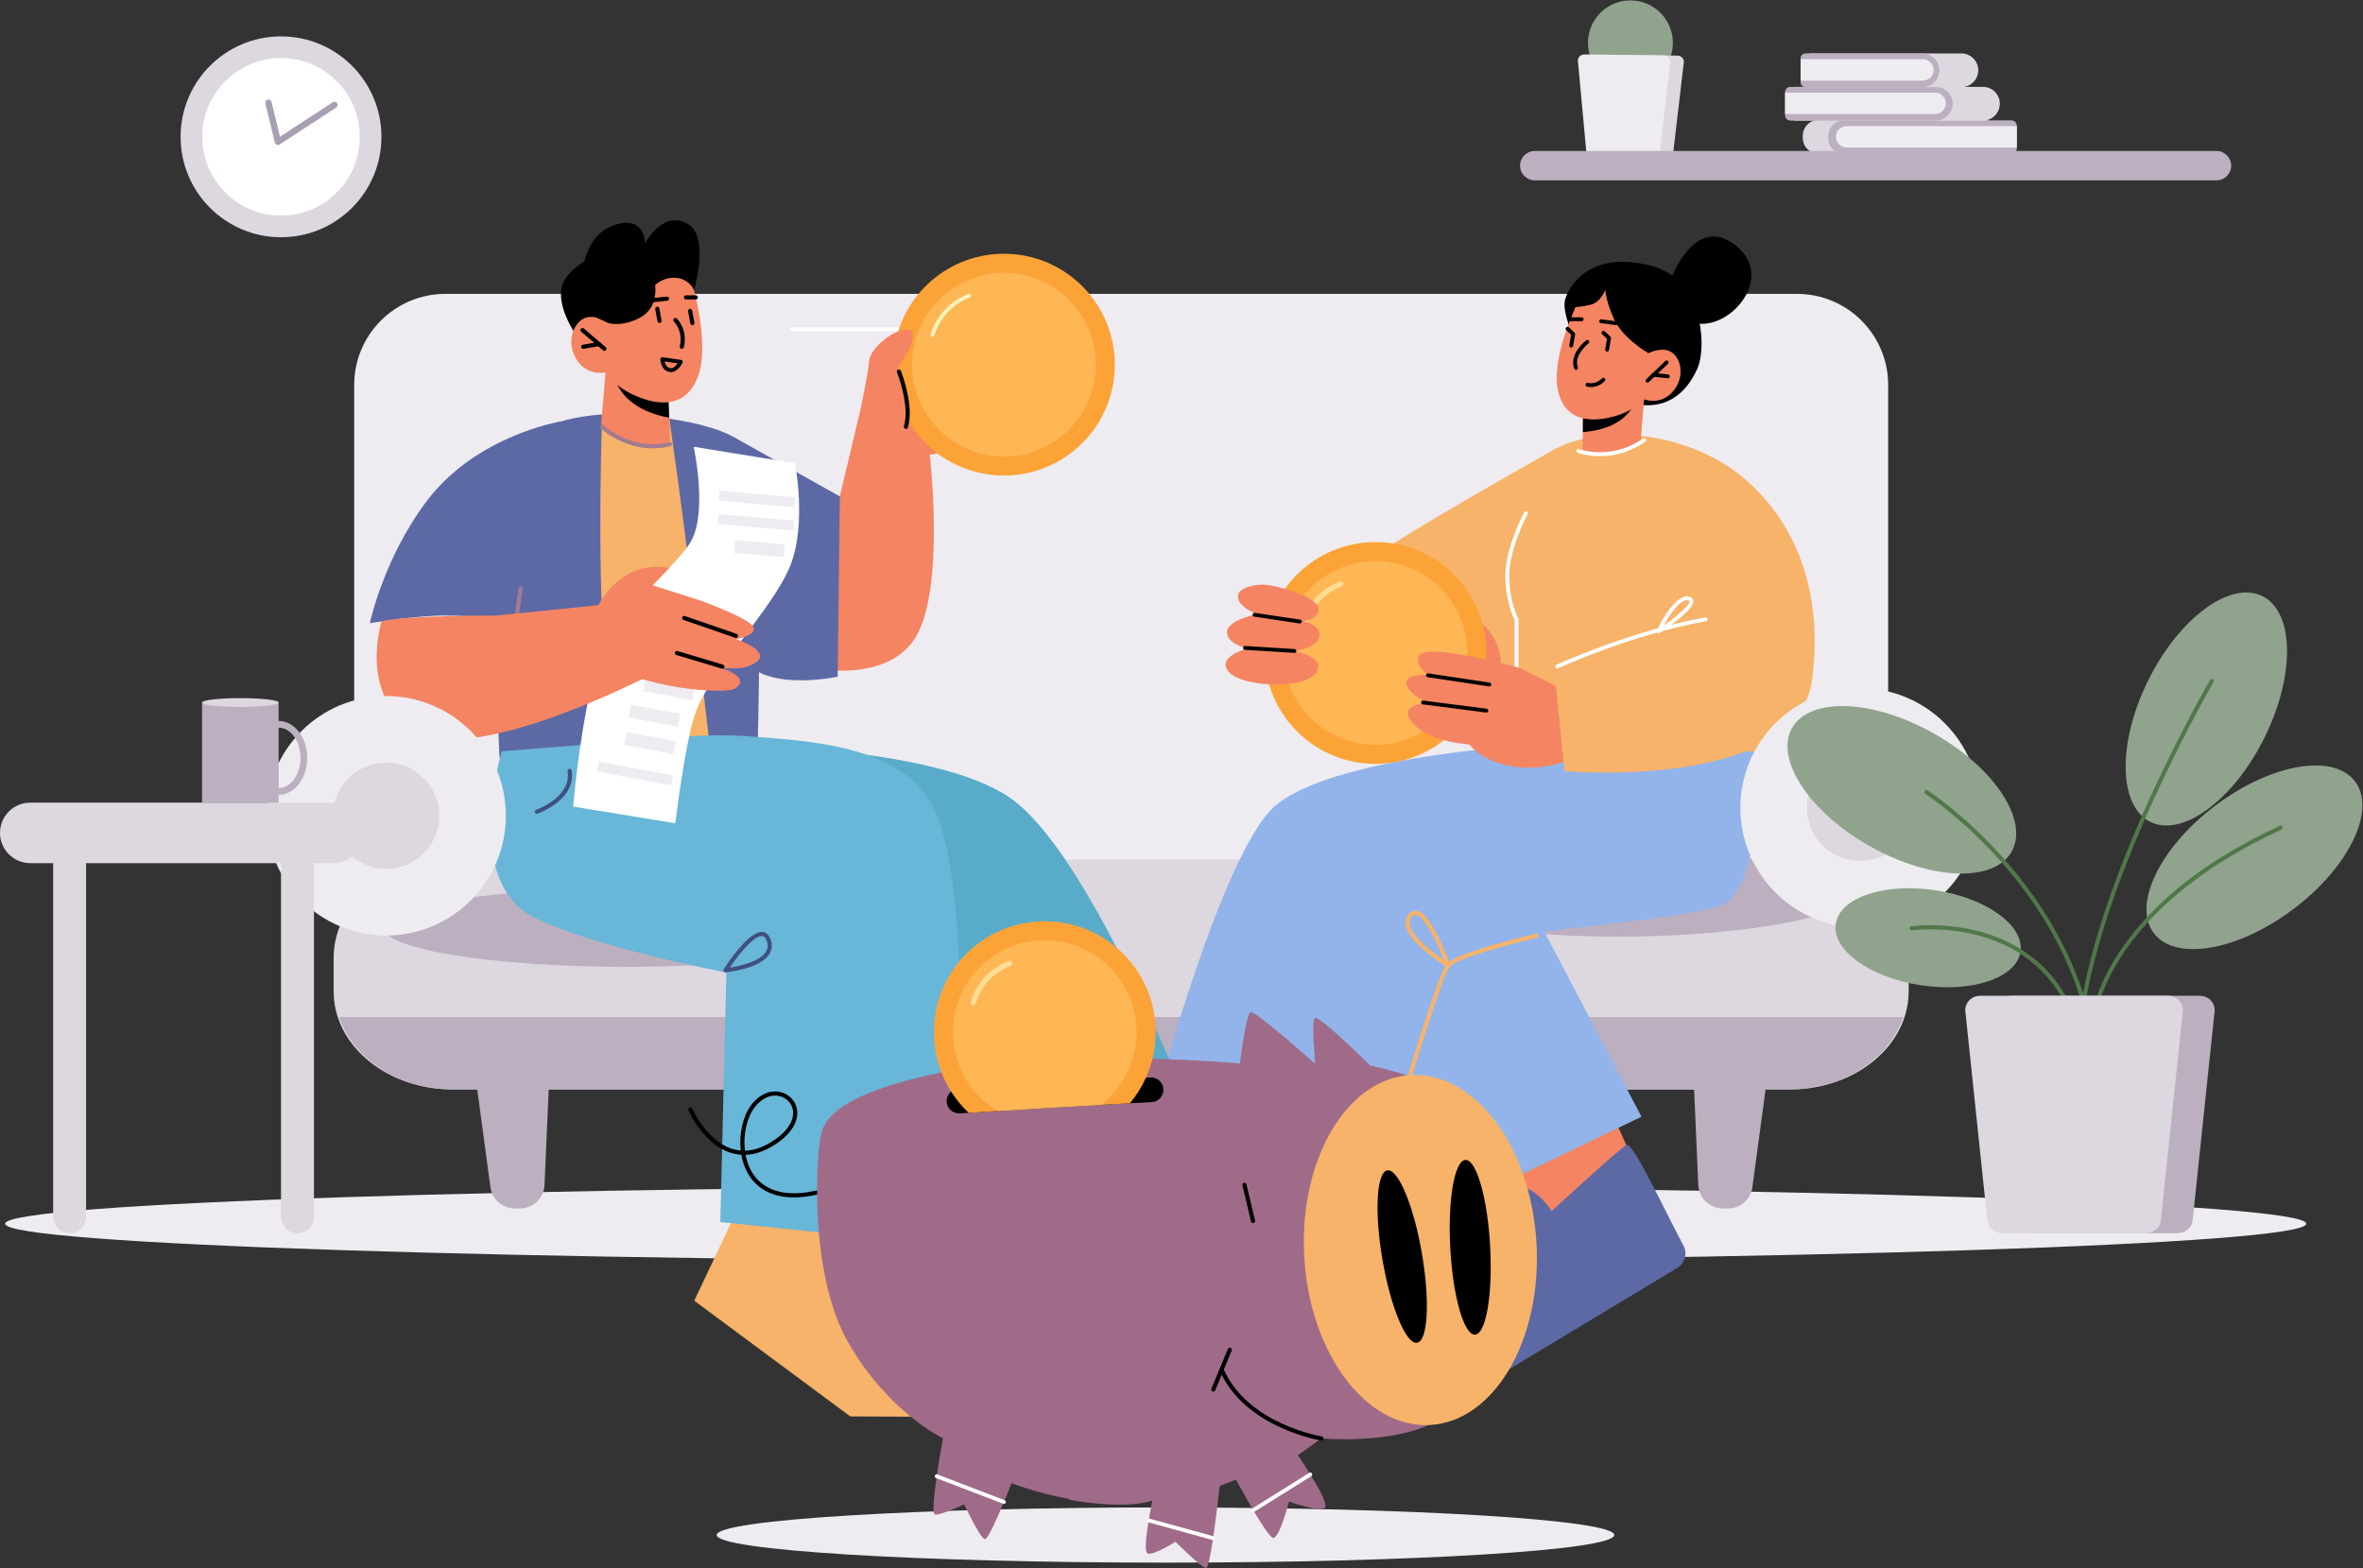 <?xml version="1.0" encoding="UTF-8" standalone="no"?>
<svg
   xmlns:dc="http://purl.org/dc/elements/1.1/"
   xmlns:cc="http://creativecommons.org/ns#"
   xmlns:rdf="http://www.w3.org/1999/02/22-rdf-syntax-ns#"
   xmlns:svg="http://www.w3.org/2000/svg"
   xmlns="http://www.w3.org/2000/svg"
   xmlns:sodipodi="http://sodipodi.sourceforge.net/DTD/sodipodi-0.dtd"
   xmlns:inkscape="http://www.inkscape.org/namespaces/inkscape"
   version="1.1"
   id="svg2"
   xml:space="preserve"
   width="697.04"
   height="462.587"
   viewBox="0 0 697.04 462.587"
   sodipodi:docname="2202_w037_n003_199b_p1_199.eps"><rect x="0" y="0" width="697.04" height="462.587" fill="#333333" stroke="none"/><defs
     id="defs6" /><sodipodi:namedview
     pagecolor="#ffffff"
     bordercolor="#666666"
     borderopacity="1"
     objecttolerance="10"
     gridtolerance="10"
     guidetolerance="10"
     inkscape:pageopacity="0"
     inkscape:pageshadow="2"
     inkscape:window-width="640"
     inkscape:window-height="480"
     id="namedview4" /><g
     id="g10"
     inkscape:groupmode="layer"
     inkscape:label="ink_ext_XXXXXX"
     transform="matrix(1.333,0,0,-1.333,0,462.587)"><g
       id="g12"
       transform="scale(0.1)"><path
         d="m 5103.73,762.16 c 0,-45.73 -1140.01,-82.808 -2546.27,-82.808 -1406.26,0 -2546.265,37.078 -2546.265,82.808 0,45.75 1140.005,82.82 2546.265,82.82 1406.26,0 2546.27,-37.07 2546.27,-82.82"
         style="fill:#eeecf1;fill-opacity:1;fill-rule:nonzero;stroke:none"
         id="path14" /><path
         d="M 3976.72,1239.01 H 985.426 c -111.356,0 -201.629,90.26 -201.629,201.62 v 1177.61 c 0,111.35 90.273,201.63 201.629,201.63 H 3976.72 c 111.36,0 201.63,-90.28 201.63,-201.63 V 1440.63 c 0,-111.36 -90.27,-201.62 -201.63,-201.62"
         style="fill:#eeecf1;fill-opacity:1;fill-rule:nonzero;stroke:none"
         id="path16" /><path
         d="m 4223.75,1350.98 v -74.58 c 0,-19.58 -3.1,-38.64 -9.07,-56.86 -30.3,-92.28 -132.31,-160.22 -253.7,-160.22 H 1001.27 c -121.391,0 -223.614,67.94 -253.907,160.22 -5.976,18.22 -9.066,37.28 -9.066,56.86 v 74.58 c 0,119.87 117.676,217.08 262.973,217.08 h 2959.71 c 145.09,0 262.77,-97.21 262.77,-217.08"
         style="fill:#ddd7e0;fill-opacity:1;fill-rule:nonzero;stroke:none"
         id="path18" /><path
         d="m 1150.45,795.879 h -11.12 c -27.34,0 -50.46,20.223 -54.11,47.312 l -38.81,288.029 h 171 l -12.42,-283.138 c -1.27,-29.191 -25.32,-52.203 -54.54,-52.203"
         style="fill:#bbafc0;fill-opacity:1;fill-rule:nonzero;stroke:none"
         id="path20" /><path
         d="m 3812.7,795.879 h 11.14 c 27.33,0 50.45,20.223 54.1,47.312 l 38.81,288.029 h -171 l 12.41,-283.138 c 1.28,-29.191 25.33,-52.203 54.54,-52.203"
         style="fill:#bbafc0;fill-opacity:1;fill-rule:nonzero;stroke:none"
         id="path22" /><path
         d="m 2257.86,2737.56 h -506.28 c -2.35,0 -4.26,1.91 -4.26,4.26 0,2.34 1.91,4.25 4.26,4.25 h 506.28 c 2.35,0 4.26,-1.91 4.26,-4.25 0,-2.35 -1.91,-4.26 -4.26,-4.26"
         style="fill:#ffffff;fill-opacity:1;fill-rule:nonzero;stroke:none"
         id="path24" /><path
         d="m 4211.48,1219.54 c -30.23,-92.28 -132.07,-160.22 -253.23,-160.22 H 1004 c -121.168,0 -223.199,67.94 -253.445,160.22 H 4211.48"
         style="fill:#bbafc0;fill-opacity:1;fill-rule:nonzero;stroke:none"
         id="path26" /><path
         d="m 4117.88,1497.96 c 0,-47.96 -240.46,-100.51 -537.07,-100.51 -296.61,0 -537.06,52.55 -537.06,100.51 0,47.96 240.45,86.85 537.06,86.85 296.61,0 537.07,-38.89 537.07,-86.85"
         style="fill:#bbafc0;fill-opacity:1;fill-rule:nonzero;stroke:none"
         id="path28" /><path
         d="m 1923.5,1417.47 c 0,-47.96 -240.45,-86.85 -537.07,-86.85 -296.61,0 -537.055,38.89 -537.055,86.85 0,47.96 240.445,86.85 537.055,86.85 296.62,0 537.07,-38.89 537.07,-86.85"
         style="fill:#bbafc0;fill-opacity:1;fill-rule:nonzero;stroke:none"
         id="path30" /><path
         d="m 2683.45,679.738 c 0,0 -101.39,-115.156 -78.36,-124.668 23.02,-9.5 217.95,19.461 213.01,40.321 -4.94,20.871 -111.29,85.949 -134.65,84.347"
         style="fill:#ffffff;fill-opacity:1;fill-rule:nonzero;stroke:none"
         id="path32" /><path
         d="m 2818.07,1971.11 c 0,0 208.71,-75.18 385.77,-37.97 182.77,38.42 264.43,153.64 264.43,153.64 l -29.69,388.45 c 0,0 -250,-140.88 -359.71,-210.51 -89.08,-56.54 -207.32,-131.37 -207.32,-131.37 l -53.48,-162.24"
         style="fill:#f7b369;fill-opacity:1;fill-rule:nonzero;stroke:none"
         id="path34" /><path
         d="m 2976.43,791.738 -55.64,-266.84 -281.78,58.762 45.76,251.32 291.66,-43.242"
         style="fill:#f48462;fill-opacity:1;fill-rule:nonzero;stroke:none"
         id="path36" /><path
         d="m 2889.82,326.379 c 19.89,-0.231 36.45,15.18 37.66,35.101 4.78,78.711 25.76,254.54 10.47,255.45 -19.5,1.152 -218.38,-37.41 -218.38,-37.41 0,0 1.02,109.39 -80.99,94.609 -62.91,-11.34 -138.96,-76.438 -170.94,-106.129 -10.16,-9.41 -22.69,-15.648 -36.31,-18 -58.59,-10.129 -220.19,-45.219 -227.31,-125.148 -8.7,-97.723 33.78,-89 53.29,-90.161 16.74,-0.992 496.87,-6.711 632.51,-8.312"
         style="fill:#5c69a5;fill-opacity:1;fill-rule:nonzero;stroke:none"
         id="path38" /><path
         d="M 3510.46,1132.9 3642.17,839.82 3364.68,715.102 3235.01,986.871 3510.46,1132.9"
         style="fill:#f48462;fill-opacity:1;fill-rule:nonzero;stroke:none"
         id="path40" /><path
         d="m 3711.7,664.332 c 17.03,10.27 23.01,32.09 13.54,49.656 -37.37,69.442 -112.09,229.992 -125.56,222.703 -17.2,-9.269 -165.99,-146.75 -165.99,-146.75 0,0 -56.72,93.539 -118.65,37.809 -47.53,-42.77 -77.92,-138.148 -89.48,-180.23 -3.68,-13.34 -11.06,-25.25 -21.4,-34.418 -44.48,-39.454 -163.41,-154.352 -127.38,-226.051 44.04,-87.672 75.57,-57.903 92.76,-48.621 14.77,7.968 425.99,255.859 542.16,325.902"
         style="fill:#5c69a5;fill-opacity:1;fill-rule:nonzero;stroke:none"
         id="path42" /><path
         d="m 3204.16,608.531 c -1.55,0 -3.07,0.789 -3.93,2.231 -1.3,2.168 -0.58,4.968 1.59,6.269 l 96.38,57.551 c 2.14,1.289 4.97,0.59 6.27,-1.594 1.3,-2.156 0.59,-4.968 -1.58,-6.269 L 3206.5,609.18 c -0.73,-0.442 -1.54,-0.649 -2.34,-0.649"
         style="fill:#f7b369;fill-opacity:1;fill-rule:nonzero;stroke:none"
         id="path44" /><path
         d="m 3318.59,1596.6 313.89,-597.651 -464.33,-223.429 -189.43,361.58 131.66,441.98 208.21,17.52"
         style="fill:#92b4ea;fill-opacity:1;fill-rule:nonzero;stroke:none"
         id="path46" /><path
         d="m 3895.67,1825.05 c 0,0 7.37,-326.48 -89.01,-359.39 -100.15,-34.19 -555,-65.77 -583.56,-89.2 -28.57,-23.44 -220.27,-674.858 -220.27,-674.858 l -521.46,48.707 c 0,0 197.82,825.071 345.35,940.851 143.02,112.24 606.36,133.89 606.36,133.89 h 462.59"
         style="fill:#92b4ea;fill-opacity:1;fill-rule:nonzero;stroke:none"
         id="path48" /><path
         d="m 3100.9,1021.3 c -0.42,0 -0.86,0.06 -1.29,0.19 -2.42,0.71 -3.81,3.25 -3.1,5.67 3.41,11.61 83.77,284.78 104.73,309.8 20.96,25.01 179.6,62.78 197.62,67.01 2.49,0.58 4.91,-0.95 5.49,-3.41 0.58,-2.46 -0.94,-4.92 -3.4,-5.5 -48.15,-11.29 -176.61,-44.78 -192.7,-63.98 -16.39,-19.55 -79.88,-227.87 -102.97,-306.49 -0.58,-2 -2.4,-3.29 -4.38,-3.29"
         style="fill:#f7b369;fill-opacity:1;fill-rule:nonzero;stroke:none"
         id="path50" /><path
         d="m 3132.07,1445.59 c -2.11,0 -4.91,-0.87 -8.13,-4.92 -3.81,-4.84 -5.1,-10.34 -3.93,-16.82 5.1,-28.24 53.15,-63.42 75.62,-78.5 -16.16,41.58 -43.56,97.07 -62.12,100.12 -0.43,0.07 -0.91,0.12 -1.44,0.12 z m 72.68,-116.14 c -0.82,0 -1.65,0.21 -2.38,0.66 -3.42,2.07 -83.98,51.28 -91.36,92.12 -1.65,9.07 0.3,17.19 5.77,24.1 6.43,8.15 13.45,8.92 18.21,8.17 32.62,-5.36 69.91,-107.34 74.06,-118.95 0.66,-1.81 0.09,-3.85 -1.41,-5.08 -0.84,-0.68 -1.87,-1.02 -2.89,-1.02"
         style="fill:#f7b369;fill-opacity:1;fill-rule:nonzero;stroke:none"
         id="path52" /><path
         d="m 3485.7,2714.41 c 0,0 -28.25,62.3 -22.94,89.61 5.32,27.29 52.12,117.21 196.52,76.39 107.66,-30.43 118.92,-176.75 96.76,-226.05 -57.06,-126.98 -172.32,-66.58 -172.32,-66.58 0,0 -184.09,56.01 -98.02,126.63"
         style="fill:#000000;fill-opacity:1;fill-rule:nonzero;stroke:none"
         id="path54" /><path
         d="m 3905.44,1807.12 c 0,0 -0.31,549.94 -32.79,587.14 -100.17,114.78 -340.53,153.3 -457.59,65.95 -73.26,-54.67 -62.45,-219.9 -59.04,-465.22 1.93,-138.05 7.34,-187.87 7.34,-187.87 h 542.08"
         style="fill:#f7b369;fill-opacity:1;fill-rule:nonzero;stroke:none"
         id="path56" /><path
         d="m 3503.32,2568.5 -0.13,-2.74 -0.48,-51.67 -0.52,-40.5 c 0,0 -3.97,-9.21 43.25,-8.7 63.29,0.95 85.07,26.94 85.07,26.94 l 7.78,94.6 -19.32,-2.62 -115.65,-15.31"
         style="fill:#f48462;fill-opacity:1;fill-rule:nonzero;stroke:none"
         id="path58" /><path
         d="m 3503.19,2565.76 -0.48,-51.67 c 30.84,2.08 87.33,12.35 112.45,59.33 1.94,3.83 3.28,7.29 3.8,10.2 l -115.54,-17.08 -0.23,-0.78"
         style="fill:#000000;fill-opacity:1;fill-rule:nonzero;stroke:none"
         id="path60" /><path
         d="m 3496.46,2813.55 c 0,0 -65.86,-131.07 -48.78,-207.6 17.08,-76.54 86.41,-68.37 128.3,-56 41.88,12.37 62.32,36.55 62.32,36.55 0,0 37.7,-15.08 65.29,19.24 27.6,34.32 14,76.17 -7.42,86.74 -21.41,10.58 -48.34,-3.84 -48.34,-3.84 l 22.53,37.9 c 0,0 -75.31,202.85 -173.9,87.01"
         style="fill:#f48462;fill-opacity:1;fill-rule:nonzero;stroke:none"
         id="path62" /><path
         d="m 3647.83,2688.64 c 0,0 -57.18,32.79 -76.39,75.99 -19.2,43.19 -19,64.39 -19,64.39 0,0 -9.88,-27.27 -31.55,-32.77 -21.67,-5.52 -34.99,-5.62 -34.99,-5.62 l -15.49,-38.7 8.75,74.64 c 0,0 59.36,28.22 67.1,27.86 7.75,-0.37 109.25,-3.77 114.62,-9.92 5.38,-6.15 32.63,-83.54 32.63,-83.54 l 0.51,-34.41 -46.19,-37.92"
         style="fill:#000000;fill-opacity:1;fill-rule:nonzero;stroke:none"
         id="path64" /><path
         d="m 3540.44,2460.69 c -28.59,0 -47.9,7.2 -49.43,7.79 -2.19,0.85 -3.29,3.3 -2.45,5.5 0.85,2.19 3.33,3.28 5.5,2.45 0.71,-0.27 70.06,-25.92 141.83,23.2 1.92,1.33 4.58,0.83 5.92,-1.11 1.32,-1.94 0.83,-4.58 -1.12,-5.91 -36.96,-25.31 -72.87,-31.92 -100.25,-31.92"
         style="fill:#ffffff;fill-opacity:1;fill-rule:nonzero;stroke:none"
         id="path66" /><path
         d="m 3356.02,1969.75 c -2.35,0 -4.25,1.91 -4.25,4.25 v 124.62 c -3.41,6.44 -20.54,41.62 -20.5,98.14 0.04,61.36 39.8,136.43 41.5,139.6 1.1,2.09 3.7,2.85 5.75,1.75 2.08,-1.11 2.87,-3.69 1.75,-5.77 -0.4,-0.75 -40.45,-76.37 -40.49,-135.59 -0.03,-59.01 19.74,-94.59 19.95,-94.94 0.36,-0.64 0.55,-1.37 0.55,-2.11 V 1974 c 0,-2.34 -1.9,-4.25 -4.26,-4.25"
         style="fill:#ffffff;fill-opacity:1;fill-rule:nonzero;stroke:none"
         id="path68" /><path
         d="m 3645.79,2623.57 c -1.12,0 -2.24,0.43 -3.08,1.31 -1.62,1.7 -1.56,4.39 0.14,6.02 l 42.38,40.53 c 1.69,1.62 4.39,1.57 6.02,-0.14 1.62,-1.7 1.56,-4.39 -0.14,-6.02 l -42.38,-40.52 c -0.82,-0.79 -1.88,-1.18 -2.94,-1.18"
         style="fill:#000000;fill-opacity:1;fill-rule:nonzero;stroke:none"
         id="path70" /><path
         d="m 3690.91,2633.18 c -0.45,0.02 -32.07,3.31 -32.07,3.31 -2.35,0.24 -4.04,2.33 -3.8,4.67 0.25,2.35 2.51,4.01 4.68,3.8 l 31.62,-3.3 c 2.34,-0.24 4.03,-2.33 3.8,-4.67 -0.24,-2.19 -2.08,-3.81 -4.23,-3.81"
         style="fill:#000000;fill-opacity:1;fill-rule:nonzero;stroke:none"
         id="path72" /><path
         d="m 3576.42,2750.78 c -0.19,0 -0.38,0.02 -0.57,0.04 l -33.25,4.37 c -2.33,0.3 -3.97,2.44 -3.67,4.77 0.32,2.33 2.4,3.92 4.78,3.67 l 33.25,-4.37 c 2.33,-0.3 3.97,-2.44 3.66,-4.77 -0.28,-2.15 -2.1,-3.71 -4.2,-3.71"
         style="fill:#000000;fill-opacity:1;fill-rule:nonzero;stroke:none"
         id="path74" /><path
         d="m 3500.08,2759.51 h -24.92 c -2.36,0 -4.26,1.91 -4.26,4.26 0,2.35 1.9,4.26 4.26,4.26 h 24.92 c 2.35,0 4.26,-1.91 4.26,-4.26 0,-2.35 -1.91,-4.26 -4.26,-4.26"
         style="fill:#000000;fill-opacity:1;fill-rule:nonzero;stroke:none"
         id="path76" /><path
         d="m 3487.62,2651.76 c -1.74,0 -3.36,1.07 -4,2.79 -11.97,32.66 24.92,61.42 26.51,62.63 1.85,1.42 4.53,1.09 5.96,-0.78 1.43,-1.87 1.08,-4.54 -0.79,-5.97 -0.33,-0.26 -33.5,-26.18 -23.69,-52.95 0.81,-2.2 -0.32,-4.65 -2.53,-5.45 -0.48,-0.18 -0.98,-0.27 -1.46,-0.27"
         style="fill:#000000;fill-opacity:1;fill-rule:nonzero;stroke:none"
         id="path78" /><path
         d="m 3556.36,2692.3 c -0.26,0 -0.5,0.02 -0.75,0.06 -2.31,0.41 -3.86,2.62 -3.45,4.94 l 4.09,23.29 -10.84,10.05 c -1.72,1.61 -1.82,4.3 -0.22,6.02 1.59,1.72 4.29,1.83 6.02,0.23 l 12.53,-11.64 c 1.05,-0.98 1.54,-2.43 1.29,-3.85 l -4.49,-25.58 c -0.36,-2.07 -2.16,-3.52 -4.18,-3.52"
         style="fill:#000000;fill-opacity:1;fill-rule:nonzero;stroke:none"
         id="path80" /><path
         d="m 3476.93,2701.21 c -0.25,0 -0.5,0.02 -0.75,0.06 -2.31,0.41 -3.86,2.62 -3.45,4.93 l 4.11,23.3 -10.84,10.05 c -1.73,1.6 -1.83,4.29 -0.24,6.02 1.6,1.72 4.29,1.82 6.02,0.22 l 12.54,-11.63 c 1.06,-0.98 1.55,-2.43 1.29,-3.85 l -4.5,-25.58 c -0.36,-2.07 -2.16,-3.52 -4.18,-3.52"
         style="fill:#000000;fill-opacity:1;fill-rule:nonzero;stroke:none"
         id="path82" /><path
         d="m 3096.46,2247.64 c -1.28,-20.86 -1.01,-52.53 8.54,-61.38 1.88,-1.76 4.05,-2.34 6.76,-1.82 2.59,0.5 4.15,1.65 5.04,3.74 4.49,10.54 -8.27,38.56 -20.34,59.46 z m 13.47,-71.89 c -4.02,0 -7.68,1.44 -10.72,4.26 -17.15,15.91 -10.88,74.77 -10.11,81.43 0.21,1.78 1.51,3.24 3.26,3.65 1.74,0.4 3.58,-0.32 4.54,-1.83 3.77,-5.84 36.6,-57.64 27.72,-78.43 -2,-4.69 -5.89,-7.72 -11.25,-8.75 -1.17,-0.22 -2.32,-0.33 -3.44,-0.33"
         style="fill:#ffffff;fill-opacity:1;fill-rule:nonzero;stroke:none"
         id="path84" /><path
         d="m 3688.17,2830.01 c 0,0 51.79,163.37 143.08,103.91 114.62,-74.66 -20.01,-219.73 -101.52,-170.15 -81.52,49.59 -41.56,66.24 -41.56,66.24"
         style="fill:#000000;fill-opacity:1;fill-rule:nonzero;stroke:none"
         id="path86" /><path
         d="m 3520.74,2613.64 c -2.71,0 -5.59,0.27 -8.63,0.88 -2.31,0.46 -3.8,2.71 -3.33,5.01 0.45,2.31 2.66,3.83 5.01,3.33 19.31,-3.9 30.83,9.7 30.96,9.85 1.51,1.8 4.2,2.03 5.98,0.53 1.81,-1.51 2.05,-4.19 0.54,-5.99 -0.52,-0.63 -11.61,-13.61 -30.53,-13.61"
         style="fill:#000000;fill-opacity:1;fill-rule:nonzero;stroke:none"
         id="path88" /><path
         d="m 3277.2,2090.9 c 0,0 28.75,-16.35 40.97,-64.25 12.22,-47.9 -20.49,-40.34 -20.49,-40.34 l -26.18,10.64 5.7,93.95"
         style="fill:#f48462;fill-opacity:1;fill-rule:nonzero;stroke:none"
         id="path90" /><path
         d="m 3241.02,1839.53 c 0,0 18.69,-49.82 102.72,-64.79 89.16,-15.89 158.97,28.31 158.97,28.31 l -45.32,141.79 -95.01,47.35 -121.36,-152.66"
         style="fill:#f48462;fill-opacity:1;fill-rule:nonzero;stroke:none"
         id="path92" /><path
         d="m 3289.2,2025.2 c 0,-135.55 -109.89,-245.44 -245.45,-245.44 -135.55,0 -245.44,109.89 -245.44,245.44 0,135.56 109.89,245.44 245.44,245.44 135.56,0 245.45,-109.88 245.45,-245.44"
         style="fill:#fca338;fill-opacity:1;fill-rule:nonzero;stroke:none"
         id="path94" /><path
         d="m 3247.09,2025.2 c 0,-112.29 -91.04,-203.33 -203.34,-203.33 -112.3,0 -203.33,91.04 -203.33,203.33 0,112.3 91.03,203.34 203.33,203.34 112.3,0 203.34,-91.04 203.34,-203.34"
         style="fill:#ffb655;fill-opacity:1;fill-rule:nonzero;stroke:none"
         id="path96" /><path
         d="m 2885.72,2085.01 c -0.46,0 -0.93,0.05 -1.39,0.17 -3.17,0.76 -5.1,3.95 -4.34,7.12 0.64,2.64 16.51,65 84.44,90.97 3.04,1.16 6.46,-0.35 7.62,-3.4 1.16,-3.04 -0.36,-6.45 -3.4,-7.61 -62.22,-23.79 -77.06,-82.16 -77.2,-82.75 -0.65,-2.69 -3.06,-4.5 -5.73,-4.5"
         style="fill:#ffdd92;fill-opacity:1;fill-rule:nonzero;stroke:none"
         id="path98" /><path
         d="m 2773.17,2038.51 c 0,0 -84.4,-17.42 -54.66,-54.3 29.74,-36.88 185.71,-41.84 198.03,5.69 12.34,47.53 -143.37,48.61 -143.37,48.61"
         style="fill:#f48462;fill-opacity:1;fill-rule:nonzero;stroke:none"
         id="path100" /><path
         d="m 2776.11,2109.76 c 0,0 -84.41,-17.42 -54.67,-54.3 29.75,-36.89 185.71,-41.84 198.04,5.69 12.33,47.52 -143.37,48.61 -143.37,48.61"
         style="fill:#f48462;fill-opacity:1;fill-rule:nonzero;stroke:none"
         id="path102" /><path
         d="m 2820.67,2172.97 c -19.03,4.5 -39,4.78 -57.65,-1.09 -16.52,-5.2 -30.48,-14.98 -20.3,-33.3 20.38,-36.65 155.63,-64.48 173.55,-24.9 13.3,29.38 -57.96,50.4 -95.6,59.29"
         style="fill:#f48462;fill-opacity:1;fill-rule:nonzero;stroke:none"
         id="path104" /><path
         d="m 2864.47,2025.4 c -0.26,0.01 -109.61,6.78 -109.61,6.78 -2.34,0.14 -4.13,2.16 -3.98,4.51 0.14,2.34 2.22,4.06 4.51,3.98 l 109.35,-6.77 c 2.34,-0.14 4.13,-2.16 3.98,-4.51 -0.14,-2.26 -2.01,-3.99 -4.25,-3.99"
         style="fill:#000000;fill-opacity:1;fill-rule:nonzero;stroke:none"
         id="path106" /><path
         d="m 2876.34,2090.57 c -0.22,0 -0.42,0.02 -0.64,0.05 l -100.21,14.93 c -2.33,0.34 -3.94,2.51 -3.59,4.83 0.35,2.34 2.51,3.96 4.84,3.59 l 100.21,-14.93 c 2.33,-0.35 3.94,-2.51 3.59,-4.84 -0.32,-2.11 -2.13,-3.63 -4.2,-3.63"
         style="fill:#000000;fill-opacity:1;fill-rule:nonzero;stroke:none"
         id="path108" /><path
         d="m 3797.05,2453.92 c 0,0 256.84,-119.57 213.78,-483.37 C 3981,1718.52 3462.1,1763.63 3462.1,1763.63 l -24.19,239.4 c 0,0 268.67,72.89 291.3,85.23 43.73,23.84 67.84,365.66 67.84,365.66"
         style="fill:#f7b369;fill-opacity:1;fill-rule:nonzero;stroke:none"
         id="path110" /><path
         d="m 3445.7,1990.73 c -1.6,0 -3.13,0.92 -3.85,2.47 -1,2.13 -0.07,4.66 2.06,5.65 1.62,0.75 163.98,75.63 329.95,105.04 2.29,0.38 4.53,-1.13 4.93,-3.45 0.41,-2.31 -1.13,-4.52 -3.45,-4.93 -164.84,-29.22 -326.23,-103.63 -327.84,-104.38 -0.59,-0.27 -1.19,-0.4 -1.8,-0.4"
         style="fill:#ffffff;fill-opacity:1;fill-rule:nonzero;stroke:none"
         id="path112" /><path
         d="m 3733.03,2142.07 c -15.43,0 -37.03,-29.76 -51.66,-56.23 30.5,21.38 58.54,45.71 57.46,53.93 -0.04,0.25 -0.14,1.03 -2.39,1.76 -1.09,0.36 -2.23,0.54 -3.41,0.54 z m -63.11,-73.39 c -1,0 -2,0.36 -2.8,1.06 -1.44,1.25 -1.87,3.31 -1.04,5.03 4.17,8.75 41.7,85.12 73.02,74.85 6.38,-2.1 7.85,-6.37 8.17,-8.74 2.52,-19.11 -56.78,-59.56 -75.01,-71.5 -0.72,-0.47 -1.53,-0.7 -2.34,-0.7"
         style="fill:#ffffff;fill-opacity:1;fill-rule:nonzero;stroke:none"
         id="path114" /><path
         d="m 3362.38,1992.19 c 0,0 -205.58,57.34 -221.63,27.06 -11.89,-22.43 20,-42.25 20,-42.25 0,0 -56.67,2.47 -47.73,-22.74 8.94,-25.21 49.08,-39.93 49.08,-39.93 0,0 -78.68,-0.36 -31.11,-49.08 38.61,-39.56 137.17,-51.75 218.61,-39.1 81.42,12.65 12.78,166.04 12.78,166.04"
         style="fill:#f48462;fill-opacity:1;fill-rule:nonzero;stroke:none"
         id="path116" /><path
         d="m 3295.78,1951.14 c -0.21,0 -0.43,0.02 -0.64,0.05 l -135.89,20.44 c -2.33,0.35 -3.93,2.52 -3.58,4.84 0.35,2.33 2.55,3.93 4.85,3.57 l 135.89,-20.43 c 2.32,-0.35 3.92,-2.52 3.57,-4.84 -0.31,-2.11 -2.13,-3.63 -4.2,-3.63"
         style="fill:#000000;fill-opacity:1;fill-rule:nonzero;stroke:none"
         id="path118" /><path
         d="m 3289.21,1893.38 c -0.19,0 -0.37,0.01 -0.56,0.03 l -140.24,18.02 c -2.33,0.3 -3.98,2.44 -3.67,4.77 0.29,2.33 2.49,3.95 4.76,3.68 l 140.25,-18.02 c 2.32,-0.3 3.97,-2.44 3.67,-4.76 -0.28,-2.15 -2.1,-3.72 -4.21,-3.72"
         style="fill:#000000;fill-opacity:1;fill-rule:nonzero;stroke:none"
         id="path120" /><path
         d="m 2610.56,823.488 c 0,0 90.21,-107.429 111.25,-117.668 21.04,-10.261 240.58,-85.3 282.56,-126.781 41.99,-41.48 44.63,-122.641 32.55,-130.211 -12.08,-7.558 -735.34,3.32 -735.34,3.32 l -6.01,348.813 314.99,22.527"
         style="fill:#efa459;fill-opacity:1;fill-rule:nonzero;stroke:none"
         id="path122" /><path
         d="m 2702.54,838.672 c 0,0 -263.09,727.418 -468.94,866.998 -167.41,113.51 -597.61,114.3 -597.61,114.3 l 345.81,-643.63 251.8,-436.988 468.94,99.32"
         style="fill:#59acc9;fill-opacity:1;fill-rule:nonzero;stroke:none"
         id="path124" /><path
         d="m 1951.26,2663.08 c 0,0 149.76,74.83 205.2,58.72 55.44,-16.12 24.52,-50.67 24.52,-50.67 0,0 19.65,-21.89 8.6,-43.74 -11.05,-21.84 -11.05,-21.84 -11.05,-21.84 0,0 8.61,-8.71 2.45,-39.59 -6.16,-30.87 -83.69,-131.85 -183.06,-95.85 -99.36,36 -46.66,192.97 -46.66,192.97"
         style="fill:#f48462;fill-opacity:1;fill-rule:nonzero;stroke:none"
         id="path126" /><path
         d="m 1571.58,2473.44 -90.78,72.41 -114.41,8.67 -105.51,-39.18 55.23,-683.05 c 0,0 166.21,-45.34 275.91,12.52 109.7,57.86 -20.44,628.63 -20.44,628.63"
         style="fill:#f7b369;fill-opacity:1;fill-rule:nonzero;stroke:none"
         id="path128" /><path
         d="m 1147.73,2488.64 c 51.56,47.81 135.52,60.99 184.86,64.58 0,0 -12.11,-323.43 4.94,-522.5 9.64,-112.52 15.5,-190.81 18.75,-237.68 -118.46,-2.93 -250.87,0.76 -250.87,0.76 0,0 -33.96,624.13 42.32,694.84"
         style="fill:#5c69a5;fill-opacity:1;fill-rule:nonzero;stroke:none"
         id="path130" /><path
         d="m 1680.08,2039.22 c -0.66,-120.11 -3.44,-217.54 -3.44,-217.54 0,0 -22.28,-15.56 -103.52,-29.77 -4.12,51.61 -26.81,227.45 -40.99,358.77 -18.15,167.94 -51.33,395.17 -51.33,395.17 l -148.21,7.31 c 14.97,1.09 26.9,1.36 33.8,1.36 4.1,0 6.49,-0.13 6.49,-0.13 0,0 167.25,-6.84 246.37,-49.06 0,0 1.99,-1.09 5.57,-3.01 13.51,-8.06 24.12,-17.35 29.95,-27.87 23.06,-41.41 26.5,-261.82 25.31,-435.23"
         style="fill:#5c69a5;fill-opacity:1;fill-rule:nonzero;stroke:none"
         id="path132" /><path
         d="m 1241.41,2537.63 c 0,0 -186.97,-29.86 -297.703,-176.99 -94.937,-126.12 -125.324,-269.6 -125.324,-269.6 0,0 105.133,17.68 168.801,17.02 63.666,-0.67 155.246,-8.2 155.246,-8.2 l 98.98,437.77"
         style="fill:#5c69a5;fill-opacity:1;fill-rule:nonzero;stroke:none"
         id="path134" /><path
         d="m 1535.75,2828.7 c 0,0 37.54,122.77 -17.64,148.37 -55.17,25.59 -90.84,-46.11 -90.84,-46.11 0,0 -124.83,-8.21 -173.67,-73.85 -48.84,-65.63 64.87,-185.15 64.87,-185.15 l 217.28,156.74"
         style="fill:#000000;fill-opacity:1;fill-rule:nonzero;stroke:none"
         id="path136" /><path
         d="m 1339.99,2646.14 -9.71,-114.6 c 0,0 17.87,-34.7 84.46,-45.84 49.6,-8.29 68.11,1.52 68.11,1.52 l -2.05,58.63 -2.07,57.19 -118.8,36.89 -19.94,6.21"
         style="fill:#f48462;fill-opacity:1;fill-rule:nonzero;stroke:none"
         id="path138" /><path
         d="m 1359.93,2639.93 c 0.02,-3.16 0.89,-6.95 2.39,-11.34 20.79,-59.43 89.85,-77.71 118.48,-82.74 l -2.07,57.19 -118.8,36.89"
         style="fill:#000000;fill-opacity:1;fill-rule:nonzero;stroke:none"
         id="path140" /><path
         d="m 1526.43,2862.11 c 0,0 47.97,-148.8 17.49,-226.63 -30.48,-77.82 -102.17,-57.89 -144.27,-38.03 -42.1,19.86 -59.68,48.67 -59.68,48.67 0,0 -42.16,-9.74 -65.63,30.92 -23.47,40.66 -2.3,82.51 21.98,90.16 24.29,7.64 50.29,-11.95 50.29,-11.95 l -17.54,43.6 c 0,0 112.43,201.36 197.36,63.26"
         style="fill:#f48462;fill-opacity:1;fill-rule:nonzero;stroke:none"
         id="path142" /><path
         d="m 1337.51,2693.73 c -1.05,0 -2.11,0.36 -2.97,1.09 l -48.49,41.51 c -1.91,1.64 -2.14,4.53 -0.49,6.45 1.64,1.92 4.53,2.14 6.44,0.5 l 48.49,-41.51 c 1.92,-1.64 2.14,-4.53 0.5,-6.45 -0.91,-1.05 -2.19,-1.59 -3.48,-1.59"
         style="fill:#000000;fill-opacity:1;fill-rule:nonzero;stroke:none"
         id="path144" /><path
         d="m 1290.5,2698.35 c -2.19,0 -4.12,1.58 -4.5,3.81 -0.42,2.49 1.26,4.85 3.75,5.27 l 34.74,5.87 c 2.51,0.43 4.85,-1.25 5.27,-3.75 0.42,-2.48 -1.25,-4.84 -3.74,-5.26 l -34.75,-5.87 c -0.26,-0.04 -0.51,-0.07 -0.77,-0.07"
         style="fill:#000000;fill-opacity:1;fill-rule:nonzero;stroke:none"
         id="path146" /><path
         d="m 1508.78,2698.35 c -0.36,0 -0.72,0.04 -1.08,0.13 -2.45,0.59 -3.96,3.06 -3.37,5.51 8.18,33.94 -12.76,54.57 -12.97,54.78 -1.82,1.75 -1.87,4.64 -0.13,6.46 1.75,1.82 4.66,1.88 6.47,0.13 1.02,-0.99 24.91,-24.52 15.52,-63.5 -0.51,-2.1 -2.38,-3.51 -4.44,-3.51"
         style="fill:#000000;fill-opacity:1;fill-rule:nonzero;stroke:none"
         id="path148" /><path
         d="m 1532.13,2750.72 c -2.16,0 -4.09,1.55 -4.49,3.75 l -4.95,26.9 c -0.45,2.48 1.19,4.86 3.67,5.32 2.47,0.43 4.86,-1.19 5.32,-3.67 l 4.95,-26.89 c 0.45,-2.49 -1.19,-4.87 -3.67,-5.33 -0.28,-0.05 -0.56,-0.08 -0.83,-0.08"
         style="fill:#000000;fill-opacity:1;fill-rule:nonzero;stroke:none"
         id="path150" /><path
         d="m 1459.48,2755.45 c -2.16,0 -4.09,1.55 -4.49,3.75 l -4.95,26.89 c -0.45,2.48 1.19,4.87 3.68,5.33 2.5,0.44 4.86,-1.19 5.32,-3.68 l 4.94,-26.88 c 0.46,-2.48 -1.18,-4.87 -3.67,-5.33 -0.28,-0.05 -0.55,-0.08 -0.83,-0.08"
         style="fill:#000000;fill-opacity:1;fill-rule:nonzero;stroke:none"
         id="path152" /><path
         d="m 1535.75,2828.7 c 0,0 -10.49,24.09 -39.07,26.71 -28.57,2.62 -46.97,-16.1 -46.97,-16.1 0,0 8.46,-49.21 -32.58,-71.48 -41.05,-22.28 -70.52,-12.58 -70.52,-12.58 l -27.35,12.44 -17.19,42.95 89.03,81 110.3,46.79 41.62,-44.76 -7.27,-64.97"
         style="fill:#000000;fill-opacity:1;fill-rule:nonzero;stroke:none"
         id="path154" /><path
         d="m 1445.03,2478.04 c -68.68,0 -115.13,43.91 -115.67,44.42 -1.82,1.76 -1.87,4.65 -0.12,6.47 1.74,1.82 4.66,1.86 6.46,0.12 0.61,-0.58 61.57,-58.04 146.06,-37.39 2.43,0.6 4.92,-0.91 5.53,-3.36 0.6,-2.46 -0.91,-4.93 -3.36,-5.53 -13.58,-3.32 -26.61,-4.73 -38.9,-4.73"
         style="fill:#a37b90;fill-opacity:1;fill-rule:nonzero;stroke:none"
         id="path156" /><path
         d="m 1427.27,2930.96 c 0,0 1.65,63.74 -67.34,41.33 -69,-22.41 -70.9,-109.4 -70.9,-109.4 l 138.24,68.07"
         style="fill:#000000;fill-opacity:1;fill-rule:nonzero;stroke:none"
         id="path158" /><path
         d="m 1539.72,2807.57 h -21.61 c -2.52,0 -4.57,2.05 -4.57,4.57 0,2.53 2.05,4.57 4.57,4.57 h 21.61 c 2.53,0 4.57,-2.04 4.57,-4.57 0,-2.52 -2.04,-4.57 -4.57,-4.57"
         style="fill:#000000;fill-opacity:1;fill-rule:nonzero;stroke:none"
         id="path160" /><path
         d="m 1440.57,2801.03 c -2.31,0 -4.3,1.74 -4.55,4.09 -0.26,2.51 1.56,4.76 4.07,5.02 l 35.38,3.71 c 2.63,0.31 4.76,-1.55 5.02,-4.06 0.27,-2.52 -1.56,-4.77 -4.06,-5.03 l -35.38,-3.71 c -0.16,-0.02 -0.32,-0.02 -0.48,-0.02"
         style="fill:#000000;fill-opacity:1;fill-rule:nonzero;stroke:none"
         id="path162" /><path
         d="m 1144.09,2106.91 c -0.22,0 -0.43,0.01 -0.65,0.04 -2.5,0.36 -4.24,2.67 -3.88,5.17 l 7.94,55.72 c 0.36,2.5 2.67,4.22 5.17,3.88 2.5,-0.35 4.24,-2.67 3.88,-5.17 l -7.94,-55.71 c -0.33,-2.29 -2.28,-3.93 -4.52,-3.93"
         style="fill:#a37b90;fill-opacity:1;fill-rule:nonzero;stroke:none"
         id="path164" /><path
         d="m 1905.24,2568.73 -63.73,-268.71 -55.06,-306.55 c 0,0 176.1,-40.96 240.67,68.03 64.57,108.99 30.4,402.24 30.4,402.24 l -152.28,104.99"
         style="fill:#f48462;fill-opacity:1;fill-rule:nonzero;stroke:none"
         id="path166" /><path
         d="m 1992.54,758.238 c 0,0 36.27,-143.547 65.95,-158.769 29.68,-15.219 157.3,-96.11 226.5,-169.328 58.03,-61.391 -0.43,-96.25 -0.43,-96.25 l -402.96,1.82 -345.27,256.039 124.94,264.141 331.27,-97.653"
         style="fill:#f7b369;fill-opacity:1;fill-rule:nonzero;stroke:none"
         id="path168" /><path
         d="m 2112.45,711.879 c 0,0 55.15,790.591 -50.28,978.011 -73.33,130.36 -266.73,139.98 -397.88,150.37 -50.73,4.03 -101.69,3.61 -152.41,-0.45 l -401.35,-32.15 c 0,0 -87.85,-283.58 68.23,-365.78 124.85,-65.74 428.69,-123.89 428.69,-123.89 L 1594,765.77 2112.45,711.879"
         style="fill:#68b6d8;fill-opacity:1;fill-rule:nonzero;stroke:none"
         id="path170" /><path
         d="m 1188.12,1669.44 c -1.9,0 -3.67,1.19 -4.32,3.08 -0.82,2.4 0.45,4.99 2.84,5.82 0.78,0.27 78.46,27.65 69.29,85.26 -0.39,2.49 1.31,4.83 3.8,5.23 2.46,0.44 4.83,-1.3 5.24,-3.8 10.37,-65.2 -74.51,-95.05 -75.37,-95.35 -0.49,-0.16 -0.99,-0.24 -1.48,-0.24"
         style="fill:#40507f;fill-opacity:1;fill-rule:nonzero;stroke:none"
         id="path172" /><path
         d="m 1624.82,2502.32 233.71,-130.52 -4.92,-399.09 c 0,0 -173.32,-37.45 -213.29,49.19 -63.45,137.51 -15.5,480.42 -15.5,480.42"
         style="fill:#5c69a5;fill-opacity:1;fill-rule:nonzero;stroke:none"
         id="path174" /><path
         d="m 1535.01,2481.59 c 0,0 31.9,-144.78 -6.64,-210.56 -38.55,-65.77 -182.35,-160.98 -219.42,-317.76 -28.7,-121.41 -40.6,-268.07 -40.6,-268.07 l 226.11,-36.81 c 0,0 22.34,189 47.06,251.26 36.12,90.94 169.07,224.65 206.81,317.57 37.74,92.92 10.9,227.87 10.9,227.87 l -224.22,36.5"
         style="fill:#ffffff;fill-opacity:1;fill-rule:nonzero;stroke:none"
         id="path176" /><path
         d="m 1485.63,1732.33 -164.71,30.6 4.06,21.85 164.71,-30.6 -4.06,-21.85"
         style="fill:#eeecf1;fill-opacity:1;fill-rule:nonzero;stroke:none"
         id="path178" /><path
         d="m 1571.82,2025.87 -165.36,26.91 3.57,21.94 165.36,-26.92 -3.57,-21.93"
         style="fill:#eeecf1;fill-opacity:1;fill-rule:nonzero;stroke:none"
         id="path180" /><path
         d="m 1755.64,2295.89 -166.88,14.75 1.96,22.14 166.88,-14.75 -1.96,-22.14"
         style="fill:#eeecf1;fill-opacity:1;fill-rule:nonzero;stroke:none"
         id="path182" /><path
         d="m 1539.72,1969.18 -165.36,26.91 3.57,21.94 165.36,-26.92 -3.57,-21.93"
         style="fill:#eeecf1;fill-opacity:1;fill-rule:nonzero;stroke:none"
         id="path184" /><path
         d="m 1757.21,2347.67 -166.88,14.75 1.95,22.13 166.88,-14.75 -1.95,-22.13"
         style="fill:#eeecf1;fill-opacity:1;fill-rule:nonzero;stroke:none"
         id="path186" /><path
         d="m 2467.05,2663.26 c 0,-135.56 -109.89,-245.45 -245.44,-245.45 -135.56,0 -245.44,109.89 -245.44,245.45 0,135.55 109.88,245.44 245.44,245.44 135.55,0 245.44,-109.89 245.44,-245.44"
         style="fill:#fca338;fill-opacity:1;fill-rule:nonzero;stroke:none"
         id="path188" /><path
         d="m 2424.94,2663.26 c 0,-112.3 -91.03,-203.34 -203.33,-203.34 -112.3,0 -203.33,91.04 -203.33,203.34 0,112.29 91.03,203.33 203.33,203.33 112.3,0 203.33,-91.04 203.33,-203.33"
         style="fill:#ffb655;fill-opacity:1;fill-rule:nonzero;stroke:none"
         id="path190" /><path
         d="m 2063.58,2724.7 c -0.34,0 -0.68,0.04 -1.01,0.12 -2.29,0.56 -3.69,2.86 -3.13,5.14 0.63,2.61 16.31,64.16 83.44,89.83 2.18,0.84 4.65,-0.25 5.49,-2.45 0.84,-2.2 -0.26,-4.66 -2.45,-5.5 -63,-24.09 -78.06,-83.29 -78.21,-83.89 -0.47,-1.94 -2.22,-3.25 -4.13,-3.25"
         style="fill:#fff2bb;fill-opacity:1;fill-rule:nonzero;stroke:none"
         id="path192" /><path
         d="m 1490.01,1801.59 -108.56,20.16 5.28,28.4 108.55,-20.16 -5.27,-28.4"
         style="fill:#eeecf1;fill-opacity:1;fill-rule:nonzero;stroke:none"
         id="path194" /><path
         d="m 1500.07,1862.09 -108.55,20.16 5.28,28.4 108.55,-20.17 -5.28,-28.39"
         style="fill:#eeecf1;fill-opacity:1;fill-rule:nonzero;stroke:none"
         id="path196" /><path
         d="m 1532.44,1920.56 -108.55,20.17 5.27,28.4 108.55,-20.16 -5.27,-28.41"
         style="fill:#eeecf1;fill-opacity:1;fill-rule:nonzero;stroke:none"
         id="path198" /><path
         d="m 1619.83,2070.96 -108.97,17.74 4.64,28.51 108.97,-17.73 -4.64,-28.52"
         style="fill:#eeecf1;fill-opacity:1;fill-rule:nonzero;stroke:none"
         id="path200" /><path
         d="m 1734.01,2236.95 -109.98,9.72 2.54,28.78 109.98,-9.72 -2.54,-28.78"
         style="fill:#eeecf1;fill-opacity:1;fill-rule:nonzero;stroke:none"
         id="path202" /><path
         d="m 844.355,2095.07 c 0,0 -53.886,-169.26 79.184,-244.48 133.071,-75.21 525.821,130.94 525.821,130.94 l -58,156.35 -293.43,-29.82 c 0,0 -211.266,0.06 -253.575,-12.99"
         style="fill:#f48462;fill-opacity:1;fill-rule:nonzero;stroke:none"
         id="path204" /><path
         d="m 1685.58,1398.85 c -17.64,0 -50.37,-39.73 -70.75,-70.05 20.14,3.17 65.64,12.61 79.81,34.81 4.63,7.24 5.36,15.12 2.25,24.08 -3.58,10.34 -8.46,10.9 -10.06,11.08 -0.41,0.05 -0.83,0.08 -1.25,0.08 z m -80.05,-80.5 c -1.58,0 -3.06,0.82 -3.89,2.17 -0.92,1.5 -0.91,3.37 0.02,4.86 5.59,8.8 55.52,85.97 86.22,82.49 8.09,-0.94 14.02,-6.72 17.66,-17.18 4.02,-11.62 2.95,-22.38 -3.2,-32.01 -20.69,-32.39 -93.28,-39.99 -96.36,-40.31 -0.15,-0.01 -0.3,-0.02 -0.45,-0.02"
         style="fill:#40507f;fill-opacity:1;fill-rule:nonzero;stroke:none"
         id="path206" /><path
         d="m 1480.8,2213.33 -36.54,-38.38 104.15,-33.24 c 0,0 105.56,-37.55 117.7,-57.58 12.14,-20.04 -36.91,-28.3 -36.91,-28.3 0,0 76.11,-25.4 45.73,-49.82 -30.39,-24.43 -85.79,-11.76 -85.79,-11.76 0,0 76.75,-21.49 37.6,-47.61 -21.16,-14.13 -213.81,-0.78 -302.76,66.24 -88.96,67.01 -3.19,111.62 -3.19,111.62 0,0 47.93,108.99 160.01,88.83"
         style="fill:#f48462;fill-opacity:1;fill-rule:nonzero;stroke:none"
         id="path208" /><path
         d="m 1628.79,2058.52 c -0.49,0 -0.99,0.08 -1.49,0.25 l -114.84,39.56 c -2.39,0.82 -3.66,3.42 -2.84,5.81 0.82,2.39 3.44,3.67 5.81,2.83 l 114.85,-39.55 c 2.39,-0.82 3.66,-3.43 2.83,-5.81 -0.64,-1.9 -2.42,-3.09 -4.32,-3.09"
         style="fill:#000000;fill-opacity:1;fill-rule:nonzero;stroke:none"
         id="path210" /><path
         d="m 1598.66,1990.35 c -0.44,0 -0.88,0.07 -1.32,0.2 l -100.86,30.27 c -2.42,0.73 -3.8,3.28 -3.07,5.69 0.73,2.42 3.28,3.79 5.7,3.07 l 100.86,-30.27 c 2.42,-0.73 3.79,-3.28 3.07,-5.7 -0.6,-1.98 -2.42,-3.26 -4.38,-3.26"
         style="fill:#000000;fill-opacity:1;fill-rule:nonzero;stroke:none"
         id="path212" /><path
         d="m 1470.6,2670.45 c 1.24,-5.45 4.37,-13.43 12.24,-14.97 7.11,-1.4 13.28,5.63 16.74,10.8 z m 14.19,-23.68 c -1.16,0 -2.35,0.12 -3.59,0.36 -18.73,3.67 -19.85,27.18 -19.89,28.18 -0.05,1.26 0.47,2.48 1.41,3.33 0.93,0.85 2.18,1.24 3.45,1.05 l 40.88,-5.89 c 1.33,-0.19 2.49,-1 3.13,-2.18 0.64,-1.19 0.69,-2.6 0.12,-3.82 -0.42,-0.92 -9.94,-21.03 -25.51,-21.03"
         style="fill:#000000;fill-opacity:1;fill-rule:nonzero;stroke:none"
         id="path214" /><path
         d="m 2543.57,543.621 c -0.07,0 -112.32,1.809 -112.32,1.809 -2.52,0.031 -4.53,2.109 -4.49,4.64 0.04,2.5 2.08,4.5 4.57,4.5 0.08,0 112.32,-1.808 112.32,-1.808 2.52,-0.043 4.53,-2.121 4.49,-4.653 -0.04,-2.488 -2.08,-4.488 -4.57,-4.488"
         style="fill:#f7b369;fill-opacity:1;fill-rule:nonzero;stroke:none"
         id="path216" /><path
         d="m 1905.24,2568.73 c 0,0 15.84,76.27 18.26,103.23 3,33.5 71.96,81.09 91.96,66.6 20,-14.49 -28.4,-82.54 -28.4,-82.54 0,0 46.5,-159.1 -16.75,-175.41 -63.25,-16.3 -65.07,88.12 -65.07,88.12"
         style="fill:#f48462;fill-opacity:1;fill-rule:nonzero;stroke:none"
         id="path218" /><path
         d="m 2004.72,2521.08 c -0.43,0 -0.87,0.06 -1.31,0.19 -2.41,0.73 -3.79,3.27 -3.07,5.69 13.72,45.95 -15.08,118.7 -15.37,119.42 -0.95,2.35 0.19,5.01 2.53,5.95 2.37,0.93 5.01,-0.2 5.95,-2.54 1.25,-3.1 30.27,-76.47 15.65,-125.44 -0.59,-1.99 -2.41,-3.27 -4.38,-3.27"
         style="fill:#000000;fill-opacity:1;fill-rule:nonzero;stroke:none"
         id="path220" /><path
         d="m 4381.14,1682.42 c 0,-146.33 -118.62,-264.95 -264.95,-264.95 -146.33,0 -264.95,118.62 -264.95,264.95 0,146.33 118.62,264.95 264.95,264.95 146.33,0 264.95,-118.62 264.95,-264.95"
         style="fill:#eeecf1;fill-opacity:1;fill-rule:nonzero;stroke:none"
         id="path222" /><path
         d="m 4233.82,1682.42 c 0,-64.96 -52.67,-117.63 -117.63,-117.63 -64.96,0 -117.63,52.67 -117.63,117.63 0,64.96 52.67,117.62 117.63,117.62 64.96,0 117.63,-52.66 117.63,-117.62"
         style="fill:#ddd7e0;fill-opacity:1;fill-rule:nonzero;stroke:none"
         id="path224" /><path
         d="m 1119.4,1664.96 c 0,-146.33 -118.62,-264.95 -264.947,-264.95 -146.328,0 -264.953,118.62 -264.953,264.95 0,146.33 118.625,264.95 264.953,264.95 146.327,0 264.947,-118.62 264.947,-264.95"
         style="fill:#eeecf1;fill-opacity:1;fill-rule:nonzero;stroke:none"
         id="path226" /><path
         d="m 972.074,1664.96 c 0,-64.96 -52.66,-117.63 -117.621,-117.63 -64.965,0 -117.629,52.67 -117.629,117.63 0,64.96 52.664,117.62 117.629,117.62 64.961,0 117.621,-52.66 117.621,-117.62"
         style="fill:#ddd7e0;fill-opacity:1;fill-rule:nonzero;stroke:none"
         id="path228" /><path
         d="m 5010.92,1837.44 c -68.52,-137.93 -181.57,-221.18 -252.52,-185.94 -70.95,35.24 -72.92,175.63 -4.4,313.56 68.52,137.94 181.58,221.19 252.52,185.94 70.95,-35.24 72.92,-175.63 4.4,-313.56"
         style="fill:#90a38d;fill-opacity:1;fill-rule:nonzero;stroke:none"
         id="path230" /><path
         d="m 4278.97,1847.36 c 134.21,-75.55 211.51,-192.76 172.64,-261.79 -38.86,-69.03 -179.16,-63.75 -313.37,11.81 -134.21,75.55 -211.5,192.76 -172.64,261.79 38.86,69.03 179.17,63.75 313.37,-11.81"
         style="fill:#90a38d;fill-opacity:1;fill-rule:nonzero;stroke:none"
         id="path232" /><path
         d="m 4250.89,1289.85 c -112.91,17.04 -197.34,77.93 -188.58,136 8.76,58.07 107.4,91.34 220.31,74.31 112.9,-17.04 197.33,-77.93 188.56,-136 -8.76,-58.07 -107.39,-91.34 -220.29,-74.31"
         style="fill:#90a38d;fill-opacity:1;fill-rule:nonzero;stroke:none"
         id="path234" /><path
         d="m 4902.54,1687.58 c 123,92.7 261.35,116.57 309.03,53.31 47.69,-63.27 -13.37,-189.69 -136.36,-282.4 -122.99,-92.69 -261.34,-116.56 -309.03,-53.3 -47.68,63.26 13.37,189.7 136.36,282.39"
         style="fill:#90a38d;fill-opacity:1;fill-rule:nonzero;stroke:none"
         id="path236" /><path
         d="m 4599.14,1185.57 c -1.95,0 -3.76,1.26 -4.37,3.22 -81.07,262.28 -360.98,222.88 -363.82,222.47 -2.46,-0.28 -4.82,1.35 -5.21,3.84 -0.38,2.49 1.34,4.83 3.83,5.21 2.92,0.43 290.51,41.06 373.94,-228.82 0.75,-2.41 -0.61,-4.97 -3.02,-5.71 -0.45,-0.15 -0.9,-0.21 -1.35,-0.21"
         style="fill:#507849;fill-opacity:1;fill-rule:nonzero;stroke:none"
         id="path238" /><path
         d="m 4622.49,1205.28 c -2.08,0 -3.97,1.42 -4.45,3.53 -74.79,320.77 -354.59,502.84 -357.41,504.64 -2.12,1.36 -2.75,4.18 -1.38,6.31 1.35,2.14 4.19,2.75 6.31,1.39 2.85,-1.82 285.73,-185.78 361.38,-510.27 0.58,-2.46 -0.95,-4.91 -3.42,-5.48 -0.34,-0.08 -0.69,-0.12 -1.03,-0.12"
         style="fill:#507849;fill-opacity:1;fill-rule:nonzero;stroke:none"
         id="path240" /><path
         d="m 4603.54,1076.05 c -2.26,0 -4.22,1.68 -4.52,3.99 -40.14,314.46 288.17,879.62 291.49,885.29 1.28,2.19 4.08,2.91 6.26,1.64 2.17,-1.28 2.91,-4.08 1.63,-6.26 -3.3,-5.64 -330.06,-568.14 -290.31,-879.51 0.32,-2.5 -1.45,-4.8 -3.96,-5.11 -0.2,-0.03 -0.39,-0.04 -0.59,-0.04"
         style="fill:#507849;fill-opacity:1;fill-rule:nonzero;stroke:none"
         id="path242" /><path
         d="m 4636.54,1228.39 c -0.2,0 -0.41,0.01 -0.61,0.04 -2.5,0.34 -4.26,2.64 -3.93,5.14 0.31,2.33 35.57,235.92 413.01,409.18 2.27,1.07 5.01,0.05 6.05,-2.25 1.06,-2.29 0.05,-5.01 -2.24,-6.05 -372.44,-170.98 -407.44,-399.81 -407.76,-402.09 -0.31,-2.3 -2.27,-3.97 -4.52,-3.97"
         style="fill:#507849;fill-opacity:1;fill-rule:nonzero;stroke:none"
         id="path244" /><path
         d="m 4818.82,741.25 h -317.51 c -17.22,0 -31.63,12.25 -33.32,28.34 l -48.58,462.55 c -1.94,18.49 13.53,34.52 33.32,34.52 h 414.65 c 19.8,0 35.27,-16.03 33.32,-34.52 l -48.57,-462.55 c -1.69,-16.09 -16.1,-28.34 -33.31,-28.34"
         style="fill:#bbafc0;fill-opacity:1;fill-rule:nonzero;stroke:none"
         id="path246" /><path
         d="m 4748.53,741.25 h -317.51 c -17.21,0 -31.62,12.25 -33.31,28.34 l -48.57,462.55 c -1.94,18.49 13.53,34.52 33.31,34.52 h 414.66 c 19.78,0 35.26,-16.03 33.32,-34.52 l -48.58,-462.55 c -1.68,-16.09 -16.1,-28.34 -33.32,-28.34"
         style="fill:#ddd7e0;fill-opacity:1;fill-rule:nonzero;stroke:none"
         id="path248" /><path
         d="m 844.102,3167.5 c 0,-122.73 -99.493,-222.23 -222.227,-222.23 -122.73,0 -222.227,99.5 -222.227,222.23 0,122.73 99.497,222.23 222.227,222.23 122.734,0 222.227,-99.5 222.227,-222.23"
         style="fill:#ddd7e0;fill-opacity:1;fill-rule:nonzero;stroke:none"
         id="path250" /><path
         d="m 796.188,3167.5 c 0,-96.27 -78.043,-174.31 -174.313,-174.31 -96.27,0 -174.312,78.04 -174.312,174.31 0,96.27 78.042,174.31 174.312,174.31 96.27,0 174.313,-78.04 174.313,-174.31"
         style="fill:#ffffff;fill-opacity:1;fill-rule:nonzero;stroke:none"
         id="path252" /><path
         d="m 615.082,3149.35 c -0.875,0 -1.754,0.17 -2.586,0.49 -2.125,0.84 -3.707,2.66 -4.246,4.88 l -21.043,86.68 c -0.918,3.78 1.402,7.58 5.172,8.49 3.789,0.94 7.57,-1.4 8.488,-5.17 l 18.699,-77.01 116.688,76.28 c 3.246,2.12 7.609,1.21 9.73,-2.04 2.125,-3.25 1.211,-7.6 -2.035,-9.73 L 618.93,3150.5 c -1.16,-0.76 -2.5,-1.15 -3.848,-1.15"
         style="fill:#a89fb3;fill-opacity:1;fill-rule:nonzero;stroke:none"
         id="path254" /><path
         d="m 3701.93,3375.48 c 0,-51.89 -42.07,-93.95 -93.96,-93.95 -51.89,0 -93.96,42.06 -93.96,93.95 0,51.9 42.07,93.96 93.96,93.96 51.89,0 93.96,-42.06 93.96,-93.96"
         style="fill:#90a38d;fill-opacity:1;fill-rule:nonzero;stroke:none"
         id="path256" /><path
         d="m 3688.76,3124.22 -134.89,1.68 c -7.33,0.09 -13.38,5.37 -14.02,12.22 l -18.19,196.77 c -0.72,7.87 5.94,14.6 14.34,14.49 l 176.17,-2.19 c 8.41,-0.1 14.9,-6.99 13.97,-14.84 l -23.07,-196.26 c -0.81,-6.83 -7,-11.96 -14.31,-11.87"
         style="fill:#ddd7e0;fill-opacity:1;fill-rule:nonzero;stroke:none"
         id="path258" /><path
         d="m 3658.9,3124.59 -134.9,1.68 c -7.31,0.09 -13.37,5.37 -14,12.22 l -18.19,196.78 c -0.73,7.86 5.92,14.59 14.33,14.48 l 176.17,-2.19 c 8.41,-0.1 14.9,-6.99 13.98,-14.84 l -23.09,-196.26 c -0.8,-6.83 -6.99,-11.96 -14.3,-11.87"
         style="fill:#eeecf1;fill-opacity:1;fill-rule:nonzero;stroke:none"
         id="path260" /><path
         d="m 4394.35,3130.2 h -370.11 c -19.23,0 -34.81,15.58 -34.81,34.8 v 5 c 0,19.22 15.58,34.8 34.81,34.8 h 370.11 c 6.84,0 12.39,-5.55 12.39,-12.39 v -49.82 c 0,-6.84 -5.55,-12.39 -12.39,-12.39"
         style="fill:#ddd7e0;fill-opacity:1;fill-rule:nonzero;stroke:none"
         id="path262" /><path
         d="m 4450.69,3129.41 h -370.11 c -19.22,0 -34.81,15.58 -34.81,34.8 v 5 c 0,19.22 15.59,34.8 34.81,34.8 h 370.11 c 6.85,0 12.4,-5.54 12.4,-12.38 v -49.83 c 0,-6.84 -5.55,-12.39 -12.4,-12.39"
         style="fill:#bbafc0;fill-opacity:1;fill-rule:nonzero;stroke:none"
         id="path264" /><path
         d="m 4463.09,3143.82 h -376.65 c -13.08,0 -23.69,10.6 -23.69,23.68 0,13.08 10.61,23.68 23.69,23.68 h 376.65 v -47.36"
         style="fill:#eeecf1;fill-opacity:1;fill-rule:nonzero;stroke:none"
         id="path266" /><path
         d="m 3971.76,3203.42 h 416.34 c 20.59,0 37.29,16.7 37.29,37.3 0,20.6 -16.7,37.3 -37.29,37.3 h -416.34 c -0.54,0 -0.98,-0.44 -0.98,-0.98 v -72.65 c 0,-0.54 0.44,-0.97 0.98,-0.97"
         style="fill:#ddd7e0;fill-opacity:1;fill-rule:nonzero;stroke:none"
         id="path268" /><path
         d="m 3961.93,3203.42 h 321.87 c 20.6,0 37.3,16.7 37.3,37.3 0,20.6 -16.7,37.3 -37.3,37.3 h -321.87 c -6.44,0 -11.68,-5.23 -11.68,-11.68 v -51.25 c 0,-6.44 5.24,-11.67 11.68,-11.67"
         style="fill:#bbafc0;fill-opacity:1;fill-rule:nonzero;stroke:none"
         id="path270" /><path
         d="m 3950.25,3217.82 h 332.07 c 13.09,0 23.69,10.61 23.69,23.69 0,13.08 -10.6,23.68 -23.69,23.68 h -332.07 v -47.37"
         style="fill:#eeecf1;fill-opacity:1;fill-rule:nonzero;stroke:none"
         id="path272" /><path
         d="m 4005.85,3277.43 h 334.58 c 20.6,0 37.3,16.7 37.3,37.3 0,20.59 -16.7,37.3 -37.3,37.3 h -334.58 c -2.35,0 -4.26,-1.91 -4.26,-4.26 v -66.09 c 0,-2.35 1.91,-4.25 4.26,-4.25"
         style="fill:#ddd7e0;fill-opacity:1;fill-rule:nonzero;stroke:none"
         id="path274" /><path
         d="m 3995.22,3277.43 h 258.92 c 20.61,0 37.3,16.7 37.3,37.3 0,20.59 -16.69,37.3 -37.3,37.3 h -258.92 c -5.86,0 -10.61,-4.76 -10.61,-10.63 v -53.35 c 0,-5.87 4.75,-10.62 10.61,-10.62"
         style="fill:#bbafc0;fill-opacity:1;fill-rule:nonzero;stroke:none"
         id="path276" /><path
         d="m 3984.61,3291.83 h 270.66 c 13.08,0 23.68,10.61 23.68,23.68 0,13.08 -10.6,23.69 -23.68,23.69 h -270.66 v -47.37"
         style="fill:#eeecf1;fill-opacity:1;fill-rule:nonzero;stroke:none"
         id="path278" /><path
         d="M 4904.87,3071.13 H 3396.24 c -17.96,0 -32.51,14.56 -32.51,32.51 0,17.96 14.55,32.52 32.51,32.52 h 1508.63 c 17.96,0 32.51,-14.56 32.51,-32.52 0,-17.95 -14.55,-32.51 -32.51,-32.51"
         style="fill:#bbafc0;fill-opacity:1;fill-rule:nonzero;stroke:none"
         id="path280" /><path
         d="M 738.258,1560.08 H 66.957 C 29.98,1560.08 0,1590.06 0,1627.04 0,1664.02 29.98,1694 66.957,1694 h 671.301 c 36.976,0 66.957,-29.98 66.957,-66.96 0,-36.98 -29.981,-66.96 -66.957,-66.96"
         style="fill:#ddd7e0;fill-opacity:1;fill-rule:nonzero;stroke:none"
         id="path282" /><path
         d="m 154.07,741.02 c -20.136,0 -36.457,16.32 -36.457,36.46 v 804.32 c 0,20.13 16.321,36.46 36.457,36.46 20.133,0 36.457,-16.33 36.457,-36.46 V 777.48 c 0,-20.14 -16.324,-36.46 -36.457,-36.46"
         style="fill:#ddd7e0;fill-opacity:1;fill-rule:nonzero;stroke:none"
         id="path284" /><path
         d="m 658.328,741.02 c -20.129,0 -36.453,16.32 -36.453,36.46 v 804.32 c 0,20.13 16.324,36.46 36.453,36.46 20.137,0 36.457,-16.33 36.457,-36.46 V 777.48 c 0,-20.14 -16.32,-36.46 -36.457,-36.46"
         style="fill:#ddd7e0;fill-opacity:1;fill-rule:nonzero;stroke:none"
         id="path286" /><path
         d="M 616.602,1694 H 447.133 v 221.58 H 616.602 V 1694"
         style="fill:#bbafc0;fill-opacity:1;fill-rule:nonzero;stroke:none"
         id="path288" /><path
         d="m 616.602,1915.58 c 0,-5.37 -37.934,-9.73 -84.739,-9.73 -46.797,0 -84.73,4.36 -84.73,9.73 0,5.38 37.933,9.74 84.73,9.74 46.805,0 84.739,-4.36 84.739,-9.74"
         style="fill:#ddd7e0;fill-opacity:1;fill-rule:nonzero;stroke:none"
         id="path290" /><path
         d="m 616.609,1859.86 c -26.664,0 -48.371,-29.99 -48.371,-66.85 0,-36.86 21.707,-66.85 48.371,-66.85 26.668,0 48.356,29.99 48.356,66.85 0,36.86 -21.688,66.85 -48.356,66.85 z m 0,-148.67 c -34.929,0 -63.347,36.7 -63.347,81.82 0,45.13 28.418,81.83 63.347,81.83 34.93,0 63.336,-36.7 63.336,-81.83 0,-45.12 -28.406,-81.82 -63.336,-81.82"
         style="fill:#bbafc0;fill-opacity:1;fill-rule:nonzero;stroke:none"
         id="path292" /><path
         d="m 3572.28,73.199 c 0,-33.73 -444.66,-61.09 -993.19,-61.09 -548.53,0 -993.21,27.359 -993.21,61.09 0,33.742 444.68,61.082 993.21,61.082 548.53,0 993.19,-27.34 993.19,-61.082"
         style="fill:#eeecf1;fill-opacity:1;fill-rule:nonzero;stroke:none"
         id="path294" /><path
         d="m 2572.77,563.441 h -105.13 c -2.53,0 -4.57,2.039 -4.57,4.571 0,2.527 2.04,4.566 4.57,4.566 h 105.13 c 2.53,0 4.57,-2.039 4.57,-4.566 0,-2.532 -2.04,-4.571 -4.57,-4.571"
         style="fill:#f7b369;fill-opacity:1;fill-rule:nonzero;stroke:none"
         id="path296" /><path
         d="m 1715.29,1045.73 c -16.38,0 -32.88,-9.4 -45.68,-26.5 -17.1,-22.648 -25.43,-60.57 -21.17,-95.46 17.88,0.332 36.61,6.242 55.77,17.609 35.64,21.25 54.08,47.32 50.56,71.511 -2.21,15.23 -13.58,27.6 -28.98,31.52 -3.47,0.89 -6.98,1.32 -10.5,1.32 z m 41.68,-225.371 c -28.19,0 -52.06,6.602 -71.34,19.782 -29.74,20.339 -41,51.121 -45.1,74.668 -75.34,4.5 -115.2,94.271 -116.89,98.141 -1,2.32 0.06,5.01 2.38,6.02 2.31,1.03 5,-0.06 6.01,-2.36 0.39,-0.89 38.59,-86.829 107.17,-92.528 -4.12,36.719 4.91,76.548 23.1,100.648 17.84,23.81 42.43,34.48 65.74,28.55 19,-4.84 33.04,-20.18 35.78,-39.08 4.07,-28.028 -15.95,-57.438 -54.93,-80.68 -20.13,-11.938 -39.96,-18.27 -59.05,-18.86 4.04,-21.519 14.52,-48.89 40.96,-66.969 28.03,-19.179 67.16,-23.191 116.28,-12.019 4.03,0.906 8.19,1.918 12.35,3.066 2.44,0.684 4.96,-0.769 5.62,-3.199 0.67,-2.43 -0.76,-4.949 -3.2,-5.609 -4.3,-1.18 -8.6,-2.239 -12.75,-3.18 -18.73,-4.262 -36.13,-6.391 -52.13,-6.391"
         style="fill:#000000;fill-opacity:1;fill-rule:nonzero;stroke:none"
         id="path298" /><path
         d="m 3210.57,812.25 c -23.24,141.289 -54.32,261.93 -73.35,269.66 -7.39,3.04 -15.17,5.86 -23.23,8.46 -39.38,13.16 -81.92,21.84 -81.92,21.84 0,0 -114.99,114.54 -122.89,104.82 -7.76,-9.73 1.44,-101.07 1.44,-101.07 0,0 -132.17,117.58 -142.88,114.39 -10.71,-3.32 -23.88,-113.51 -23.88,-113.51 0,0 -182.89,16.23 -377.47,11.07 -83.74,-2.63 -169.49,-9.37 -243.65,-23.09 -247.06,-45.65 -289.9,-101.23 -303.09,-134.898 -5.41,-13.863 -11.89,-68.281 -11.55,-138.703 0.45,-101.289 14.99,-235.617 66.96,-328.239 87.85,-156.789 211.61,-215.671 211.61,-215.671 0,0 -7.72,-41.887 -13.81,-83.938 -6.09,-42.031 -10.46,-84.332 -3.48,-84.91 13.84,-1.129 64.34,22.43 64.34,22.43 0,0 35.53,-75.942 45.87,-76.789 6.36,-0.531 27,45.949 42.03,82.226 9.54,22.934 16.86,41.652 16.86,41.652 0,0 51.24,-21.039 127.98,-34.96 l -0.49,-1.7 c 13.09,-2.422 26.84,-4.519 41.12,-6.289 103.2,-12.679 143.03,4.617 143.03,4.617 0,0 -4.31,-20.199 -8.17,-43.957 -5.37,-32.172 -10.05,-70.679 -2.25,-73.371 13.4,-4.582 61.43,25.93 61.43,25.93 0,0 57.43,-57.328 67.78,-58.238 4.22,-0.391 10.2,30.09 15.54,66.277 7.77,52.043 14.52,115.461 14.52,115.461 l 36.04,14.129 c 0,0 18.53,-34.41 38.31,-67.68 18.22,-30.867 37.53,-60.828 44.13,-61.418 13.83,-1.23 35.01,80.379 35.01,80.379 0,0 64.11,-23.019 78.74,-13.898 8.5,5.269 -12.27,42.898 -31.47,73.976 -14.27,23.121 -27.73,42.641 -27.73,42.641 l 52,37.062 c 0,0 143.74,-12.761 236.77,29.571 24.19,10.91 44.71,25.648 58.62,45.136 19.22,27.043 24.44,95.622 20.91,180.301 -3.45,82.789 -14.96,180.731 -29.73,270.301"
         style="fill:#a06b89;fill-opacity:1;fill-rule:nonzero;stroke:none"
         id="path300" /><path
         d="m 2221.61,142.031 c -0.51,0 -1.02,0.078 -1.52,0.278 l -148.77,57.082 c -2.19,0.839 -3.29,3.3 -2.45,5.5 0.85,2.199 3.34,3.308 5.5,2.449 l 148.76,-57.078 c 2.2,-0.84 3.3,-3.301 2.46,-5.5 -0.66,-1.703 -2.27,-2.731 -3.98,-2.731"
         style="fill:#ffffff;fill-opacity:1;fill-rule:nonzero;stroke:none"
         id="path302" /><path
         d="m 3400.18,718.051 c 11.75,-213.852 -93.77,-393.52 -235.71,-401.34 -141.94,-7.801 -266.54,159.219 -278.31,373.07 -11.76,213.84 93.77,393.529 235.71,401.329 141.94,7.81 266.55,-159.219 278.31,-373.059"
         style="fill:#f7b369;fill-opacity:1;fill-rule:nonzero;stroke:none"
         id="path304" /><path
         d="m 3297.57,712.41 c 5.87,-106.762 -9.12,-194.398 -33.48,-195.73 -24.36,-1.34 -48.87,84.121 -54.74,190.871 -5.87,106.758 9.12,194.39 33.47,195.73 24.37,1.34 48.88,-84.109 54.75,-190.871"
         style="fill:#000000;fill-opacity:1;fill-rule:nonzero;stroke:none"
         id="path306" /><path
         d="m 3146.46,696.949 c 18.21,-105.347 13.47,-194.129 -10.57,-198.277 -24.04,-4.16 -58.29,77.887 -76.49,183.238 -18.2,105.36 -13.46,194.141 10.58,198.289 24.03,4.153 58.28,-77.89 76.48,-183.25"
         style="fill:#000000;fill-opacity:1;fill-rule:nonzero;stroke:none"
         id="path308" /><path
         d="m 2772.84,763.648 c -2.07,0 -3.94,1.411 -4.45,3.512 l -18.99,79.949 c -0.57,2.461 0.94,4.93 3.4,5.512 2.46,0.551 4.91,-0.949 5.51,-3.402 l 18.98,-79.949 c 0.58,-2.45 -0.93,-4.918 -3.39,-5.508 -0.36,-0.071 -0.72,-0.114 -1.06,-0.114"
         style="fill:#000000;fill-opacity:1;fill-rule:nonzero;stroke:none"
         id="path310" /><path
         d="m 2684.92,390.57 c -0.58,0 -1.18,0.11 -1.75,0.352 -2.33,0.969 -3.44,3.648 -2.47,5.969 l 36.53,88.07 c 0.95,2.34 3.68,3.437 5.96,2.469 2.34,-0.969 3.45,-3.649 2.47,-5.969 l -36.52,-88.07 c -0.72,-1.762 -2.43,-2.821 -4.22,-2.821"
         style="fill:#000000;fill-opacity:1;fill-rule:nonzero;stroke:none"
         id="path312" /><path
         d="m 2924.03,282.379 c -0.24,0 -0.48,0.019 -0.72,0.051 -1.68,0.269 -168.64,27.871 -224.32,154.91 -1.01,2.308 0.04,5.012 2.36,6.019 2.31,1.02 5.02,-0.027 6.02,-2.347 53.68,-122.512 215.73,-149.293 217.37,-149.543 2.49,-0.399 4.19,-2.731 3.8,-5.231 -0.36,-2.25 -2.3,-3.859 -4.51,-3.859"
         style="fill:#000000;fill-opacity:1;fill-rule:nonzero;stroke:none"
         id="path314" /><path
         d="m 2574.46,1060.07 c 0.1,-1.4 0,-2.8 -0.1,-4.1 -1.2,-13.2 -11.9,-24 -25.5,-24.6 l -48.5,-2.7 -64.2,-3.5 -111,-6.2 c -0.1,-0.2 -117.5,-7.4 -117.5,-7.4 l -64.1,-4 -19.8,-1.2 c -15,-0.9 -28,10.6 -28.9,25.6 -0.1,1.4 0,2.61 0.1,3.9 0.6,7.5 4.3,14.2 9.8,18.8 4.3,3.61 9.7,5.9 15.7,6.2 l 29.9,1.8 193.1,11.8 c 0.1,0.2 143.4,8.01 143.4,8.01 l 48.9,2.69 10,0.5 c 15,1.01 27.9,-10.6 28.7,-25.6"
         style="fill:#000000;fill-opacity:1;fill-rule:nonzero;stroke:none"
         id="path316" /><path
         d="m 2684.41,62.02 c -0.37,0 -0.75,0.051 -1.13,0.152 l -142.57,39.367 c -2.26,0.621 -3.59,2.973 -2.97,5.231 0.63,2.269 2.93,3.621 5.24,2.968 l 142.57,-39.359 c 2.26,-0.629 3.59,-2.969 2.97,-5.238 -0.52,-1.879 -2.24,-3.121 -4.11,-3.121"
         style="fill:#ffffff;fill-opacity:1;fill-rule:nonzero;stroke:none"
         id="path318" /><path
         d="m 2773.26,123.941 c -1.41,0 -2.8,0.707 -3.61,2 -1.24,1.989 -0.64,4.618 1.36,5.868 l 126.42,79.062 c 2,1.219 4.63,0.629 5.87,-1.351 1.24,-2 0.63,-4.622 -1.36,-5.872 L 2775.52,124.59 c -0.71,-0.43 -1.49,-0.649 -2.26,-0.649"
         style="fill:#ffffff;fill-opacity:1;fill-rule:nonzero;stroke:none"
         id="path320" /><path
         d="m 2557.46,1186.07 c 0,-36 -7.7,-70.1 -21.7,-100.9 -9.2,-20.5 -21.1,-39.5 -35.4,-56.5 l -64.2,-3.5 -111,-6.2 c -0.1,-0.2 -117.5,-7.4 -117.5,-7.4 l -64.1,-4 c -14.9,14 -27.9,29.8 -38.8,47.1 -24.2,38 -38.2,83.1 -38.2,131.4 0,135.5 109.9,245.4 245.4,245.4 135.6,0 245.5,-109.9 245.5,-245.4"
         style="fill:#fca338;fill-opacity:1;fill-rule:nonzero;stroke:none"
         id="path322" /><path
         d="m 2515.36,1186.07 c 0,-37.79 -10.4,-73.19 -28.5,-103.59 -13,-22.21 -30.3,-41.7 -50.7,-57.31 l -111,-6.2 c -0.1,-0.2 -117.5,-7.4 -117.5,-7.4 -22.2,13.2 -41.7,30.7 -57.3,51.1 -26.1,34.2 -41.7,77 -41.7,123.4 0,112.3 91,203.3 203.3,203.3 112.3,0 203.4,-91 203.4,-203.3"
         style="fill:#ffb655;fill-opacity:1;fill-rule:nonzero;stroke:none"
         id="path324" /><path
         d="m 2153.96,1245.86 c -0.46,0 -0.93,0.06 -1.39,0.17 -3.17,0.77 -5.11,3.97 -4.34,7.13 0.64,2.64 16.53,64.99 84.45,90.97 3.02,1.15 6.44,-0.37 7.61,-3.4 1.16,-3.05 -0.36,-6.46 -3.4,-7.62 -62.2,-23.79 -77.06,-82.16 -77.2,-82.74 -0.66,-2.7 -3.07,-4.51 -5.73,-4.51"
         style="fill:#ffdd92;fill-opacity:1;fill-rule:nonzero;stroke:none"
         id="path326" /></g></g></svg>
